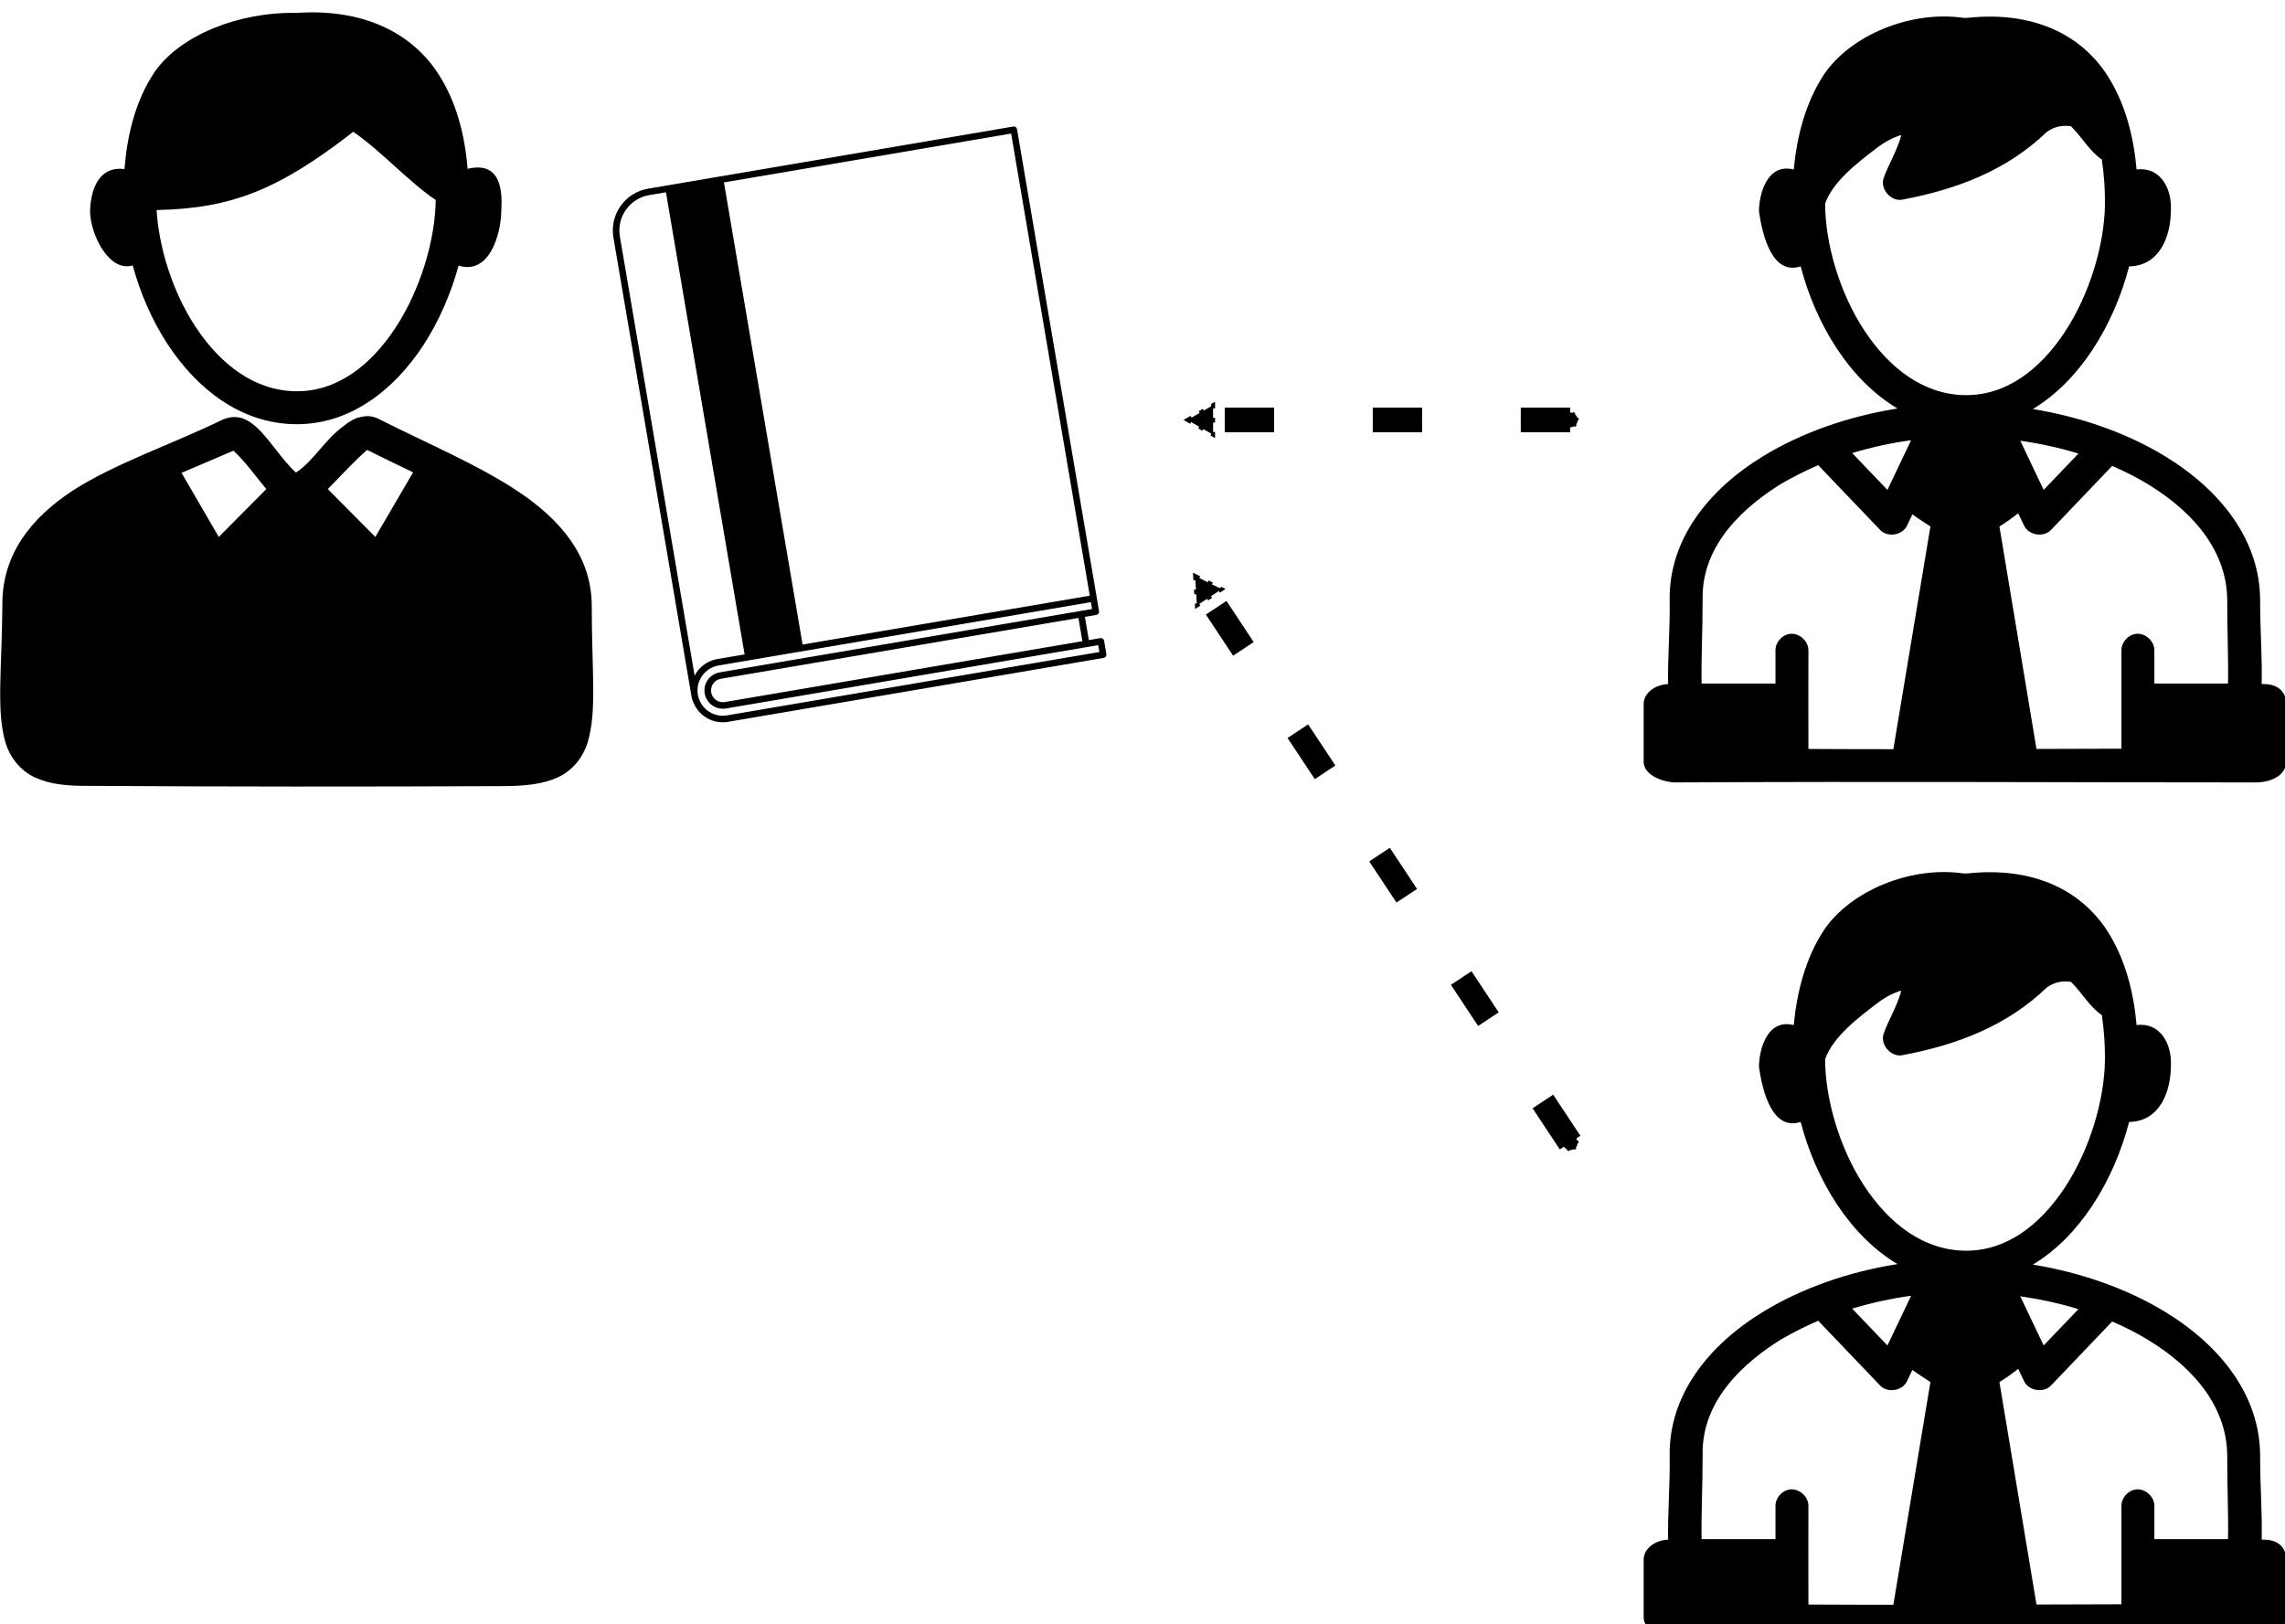 <?xml version="1.0" encoding="UTF-8" standalone="no"?>
<!-- Created with Inkscape (http://www.inkscape.org/) -->

<svg
   xmlns:dc="http://purl.org/dc/elements/1.1/"
   xmlns:cc="http://creativecommons.org/ns#"
   xmlns:rdf="http://www.w3.org/1999/02/22-rdf-syntax-ns#"
   xmlns:svg="http://www.w3.org/2000/svg"
   xmlns="http://www.w3.org/2000/svg"
   xmlns:sodipodi="http://sodipodi.sourceforge.net/DTD/sodipodi-0.dtd"
   xmlns:inkscape="http://www.inkscape.org/namespaces/inkscape"
   width="73.514mm"
   height="52.267mm"
   viewBox="0 0 73.514 52.267"
   version="1.1"
   id="svg8"
   inkscape:export-filename="/home/jer/projects/talks/learn-you-some-rust/intro/media/book-owner.png"
   inkscape:export-xdpi="95.998398"
   inkscape:export-ydpi="95.998398"
   sodipodi:docname="book-shared2.svg"
   inkscape:version="0.92.1 r">
  <defs
     id="defs2">
    <marker
       inkscape:isstock="true"
       style="overflow:visible"
       id="marker5574"
       refX="0"
       refY="0"
       orient="auto"
       inkscape:stockid="TriangleOutM">
      <path
         transform="scale(0.4)"
         style="fill:#000000;fill-opacity:1;fill-rule:evenodd;stroke:#000000;stroke-width:1pt;stroke-opacity:1"
         d="M 5.77,0 -2.88,5 V -5 Z"
         id="path5572"
         inkscape:connector-curvature="0" />
    </marker>
    <marker
       inkscape:isstock="true"
       style="overflow:visible"
       id="marker5528"
       refX="0"
       refY="0"
       orient="auto"
       inkscape:stockid="DotS">
      <path
         transform="matrix(0.2,0,0,0.2,1.48,0.2)"
         style="fill:#000000;fill-opacity:1;fill-rule:evenodd;stroke:#000000;stroke-width:1pt;stroke-opacity:1"
         d="m -2.5,-1 c 0,2.76 -2.24,5 -5,5 -2.76,0 -5,-2.24 -5,-5 0,-2.76 2.24,-5 5,-5 2.76,0 5,2.24 5,5 z"
         id="path5526"
         inkscape:connector-curvature="0" />
    </marker>
    <marker
       inkscape:stockid="DotS"
       orient="auto"
       refY="0"
       refX="0"
       id="DotS"
       style="overflow:visible"
       inkscape:isstock="true"
       inkscape:collect="always">
      <path
         id="path5128"
         d="m -2.5,-1 c 0,2.76 -2.24,5 -5,5 -2.76,0 -5,-2.24 -5,-5 0,-2.76 2.24,-5 5,-5 2.76,0 5,2.24 5,5 z"
         style="fill:#000000;fill-opacity:1;fill-rule:evenodd;stroke:#000000;stroke-width:1pt;stroke-opacity:1"
         transform="matrix(0.2,0,0,0.2,1.48,0.2)"
         inkscape:connector-curvature="0" />
    </marker>
    <marker
       inkscape:stockid="TriangleOutM"
       orient="auto"
       refY="0"
       refX="0"
       id="TriangleOutM"
       style="overflow:visible"
       inkscape:isstock="true"
       inkscape:collect="always">
      <path
         id="path5206"
         d="M 5.77,0 -2.88,5 V -5 Z"
         style="fill:#000000;fill-opacity:1;fill-rule:evenodd;stroke:#000000;stroke-width:1pt;stroke-opacity:1"
         transform="scale(0.4)"
         inkscape:connector-curvature="0" />
    </marker>
    <marker
       inkscape:stockid="Arrow1Mend"
       orient="auto"
       refY="0"
       refX="0"
       id="Arrow1Mend"
       style="overflow:visible"
       inkscape:isstock="true">
      <path
         id="path5070"
         d="M 0,0 5,-5 -12.5,0 5,5 Z"
         style="fill:#000000;fill-opacity:1;fill-rule:evenodd;stroke:#000000;stroke-width:1pt;stroke-opacity:1"
         transform="matrix(-0.4,0,0,-0.4,-4,0)"
         inkscape:connector-curvature="0" />
    </marker>
    <marker
       inkscape:stockid="Arrow2Lend"
       orient="auto"
       refY="0"
       refX="0"
       id="Arrow2Lend"
       style="overflow:visible"
       inkscape:isstock="true">
      <path
         id="path5082"
         style="fill:#000000;fill-opacity:1;fill-rule:evenodd;stroke:#000000;stroke-width:0.625;stroke-linejoin:round;stroke-opacity:1"
         d="M 8.719,4.034 -2.207,0.016 8.719,-4.002 c -1.745,2.372 -1.735,5.617 -6e-7,8.035 z"
         transform="matrix(-1.1,0,0,-1.1,-1.1,0)"
         inkscape:connector-curvature="0" />
    </marker>
    <marker
       inkscape:stockid="Arrow1Lstart"
       orient="auto"
       refY="0"
       refX="0"
       id="Arrow1Lstart"
       style="overflow:visible"
       inkscape:isstock="true">
      <path
         id="path5061"
         d="M 0,0 5,-5 -12.5,0 5,5 Z"
         style="fill:#000000;fill-opacity:1;fill-rule:evenodd;stroke:#000000;stroke-width:1pt;stroke-opacity:1"
         transform="matrix(0.8,0,0,0.8,10,0)"
         inkscape:connector-curvature="0" />
    </marker>
  </defs>
  <sodipodi:namedview
     id="base"
     pagecolor="#ffffff"
     bordercolor="#666666"
     borderopacity="1.0"
     inkscape:pageopacity="0.0"
     inkscape:pageshadow="2"
     inkscape:zoom="1.979899"
     inkscape:cx="36.930478"
     inkscape:cy="80.669896"
     inkscape:document-units="mm"
     inkscape:current-layer="layer1"
     showgrid="false"
     fit-margin-top="0"
     fit-margin-left="0"
     fit-margin-right="0"
     fit-margin-bottom="0"
     inkscape:window-width="1918"
     inkscape:window-height="1042"
     inkscape:window-x="0"
     inkscape:window-y="18"
     inkscape:window-maximized="0" />
  <g
     inkscape:label="Layer 1"
     inkscape:groupmode="layer"
     id="layer1"
     transform="translate(-19.148,-73.491)">
    <g
       id="g3987"
       transform="matrix(0.213,0,0,0.213,36.154,76.496)">
      <path
         style="fill:none"
         inkscape:connector-curvature="0"
         d="m 28.528,85.446 4.101,-0.698 -11.88,-69.811 -2.53,0.43 c -1.426,0.242 -2.671,1.026 -3.509,2.206 -0.836,1.179 -1.164,2.615 -0.92,4.04 l 11.294,66.366 c 0.102,-0.195 0.199,-0.391 0.328,-0.573 0.742,-1.048 1.85,-1.745 3.116,-1.96 z"
         id="path3977" />
      <path
         style="fill:none"
         inkscape:connector-curvature="0"
         d="m 84.303,83.643 c -10e-4,0 -10e-4,0 -0.002,0.001 L 29.8,92.919 c -0.156,0.026 -0.311,0.039 -0.465,0.039 -0.018,0 -0.035,-0.004 -0.053,-0.005 -0.077,-0.001 -0.152,-0.013 -0.228,-0.02 -0.098,-0.01 -0.195,-0.02 -0.29,-0.039 -0.079,-0.017 -0.155,-0.04 -0.232,-0.063 -0.088,-0.026 -0.174,-0.054 -0.258,-0.089 -0.073,-0.03 -0.143,-0.065 -0.213,-0.101 -0.082,-0.042 -0.16,-0.088 -0.237,-0.138 -0.064,-0.042 -0.125,-0.084 -0.185,-0.131 -0.076,-0.059 -0.146,-0.122 -0.216,-0.189 -0.052,-0.05 -0.103,-0.098 -0.151,-0.152 -0.068,-0.076 -0.129,-0.159 -0.188,-0.243 -0.038,-0.054 -0.079,-0.105 -0.114,-0.162 -0.06,-0.099 -0.109,-0.204 -0.156,-0.311 -0.023,-0.051 -0.051,-0.099 -0.07,-0.151 -0.061,-0.163 -0.11,-0.333 -0.14,-0.51 -0.124,-0.728 0.043,-1.462 0.472,-2.066 0.428,-0.604 1.064,-1.004 1.793,-1.128 l 56.238,-9.57 -0.158,-0.928 c 0,-0.001 -0.001,-0.002 -0.001,-0.003 L 84.93,76.853 38.558,84.745 c -0.028,0.006 -0.056,0.009 -0.084,0.014 l -9.78,1.664 c -1.006,0.171 -1.886,0.723 -2.476,1.557 -0.589,0.831 -0.821,1.842 -0.65,2.847 l 10e-4,0.008 c 0.353,2.053 2.294,3.491 4.407,3.122 l 56.237,-9.57 -0.177,-1.037 z"
         id="path3979" />
      <polygon
         style="fill:none"
         points="81.613,57.353 81.612,57.35 76.835,29.275 76.835,29.274 72.885,6.066 29.507,13.447 41.386,83.258 84.765,75.876 "
         id="polygon3981" />
      <path
         style="fill:none"
         inkscape:connector-curvature="0"
         d="m 27.884,89.16 c -0.275,0.388 -0.383,0.86 -0.303,1.327 0.019,0.114 0.051,0.223 0.09,0.329 0.012,0.032 0.029,0.061 0.043,0.092 0.031,0.071 0.064,0.141 0.104,0.207 0.021,0.034 0.046,0.066 0.069,0.099 0.039,0.056 0.08,0.111 0.125,0.162 0.03,0.034 0.063,0.065 0.096,0.097 0.044,0.042 0.089,0.083 0.137,0.12 0.04,0.031 0.082,0.061 0.125,0.089 0.045,0.029 0.091,0.056 0.139,0.081 0.051,0.027 0.103,0.052 0.156,0.074 0.044,0.018 0.089,0.032 0.135,0.047 0.059,0.019 0.119,0.037 0.181,0.049 0.047,0.009 0.095,0.014 0.143,0.019 0.061,0.007 0.122,0.016 0.185,0.017 0.107,0.001 0.215,-0.004 0.325,-0.023 l 54.014,-9.192 -0.597,-3.508 -54.015,9.192 c -0.468,0.075 -0.877,0.332 -1.152,0.722 z"
         id="path3983" />
      <path
         inkscape:connector-curvature="0"
         d="m 86.929,82.694 c -0.046,-0.27 -0.303,-0.45 -0.571,-0.405 l -1.735,0.295 -0.597,-3.509 1.735,-0.295 c 0.269,-0.046 0.45,-0.301 0.405,-0.571 l -0.342,-2.013 c 0,-0.001 -0.001,-0.002 -0.001,-0.003 L 73.778,5.412 C 73.732,5.142 73.472,4.962 73.207,5.007 l -44.353,7.547 c 0,0 0,0 -10e-4,0 l -1.172,0.2 -9.629,1.638 c -1.686,0.287 -3.159,1.214 -4.149,2.609 -0.989,1.396 -1.376,3.093 -1.089,4.779 l 3.041,17.872 c 0,0 0,0 0,0 l 4.777,28.075 c 0,10e-4 10e-4,0.002 10e-4,0.003 l 3.958,23.261 c 0,0.001 0,0.003 0,0.004 0,0.002 10e-4,0.003 10e-4,0.005 l 0.072,0.424 c 0.014,0.079 0.049,0.145 0.094,0.205 0.621,1.983 2.443,3.37 4.57,3.37 0.27,0 0.544,-0.023 0.812,-0.069 l 56.725,-9.654 c 0.129,-0.022 0.244,-0.095 0.321,-0.202 0.075,-0.107 0.106,-0.24 0.084,-0.369 z M 72.885,6.066 76.834,29.275 c 0,0 0,0.001 0,0.001 l 4.777,28.075 c 0,10e-4 10e-4,0.002 10e-4,0.003 L 84.764,75.877 41.386,83.259 29.507,13.447 Z M 25.083,87.979 13.789,21.613 c -0.243,-1.426 0.084,-2.861 0.92,-4.04 0.837,-1.18 2.083,-1.964 3.509,-2.206 l 2.53,-0.43 11.88,69.811 -4.101,0.698 c -1.266,0.215 -2.374,0.912 -3.117,1.96 -0.128,0.182 -0.225,0.379 -0.327,0.573 z m 4.893,5.977 c -2.113,0.369 -4.054,-1.069 -4.407,-3.122 l -10e-4,-0.008 c -0.17,-1.005 0.061,-2.015 0.65,-2.847 0.59,-0.834 1.47,-1.386 2.476,-1.557 l 9.78,-1.664 c 0.028,-0.005 0.056,-0.008 0.084,-0.014 l 46.372,-7.892 0.018,0.106 c 0,0.001 0.001,0.002 0.001,0.003 l 0.158,0.928 -56.238,9.57 c -0.728,0.124 -1.365,0.524 -1.793,1.128 -0.429,0.604 -0.596,1.338 -0.472,2.066 0.03,0.177 0.079,0.347 0.14,0.51 0.02,0.053 0.048,0.1 0.07,0.151 0.048,0.107 0.096,0.212 0.156,0.311 0.035,0.057 0.075,0.108 0.114,0.162 0.06,0.084 0.12,0.167 0.188,0.243 0.048,0.054 0.099,0.102 0.151,0.152 0.069,0.066 0.14,0.13 0.216,0.189 0.06,0.047 0.122,0.089 0.185,0.131 0.077,0.05 0.155,0.096 0.237,0.138 0.07,0.036 0.14,0.07 0.213,0.101 0.084,0.035 0.17,0.063 0.258,0.089 0.077,0.023 0.152,0.047 0.232,0.063 0.095,0.02 0.192,0.029 0.29,0.039 0.076,0.008 0.15,0.019 0.228,0.02 0.018,0 0.035,0.005 0.053,0.005 0.154,0 0.308,-0.013 0.465,-0.039 l 54.502,-9.275 c 10e-4,0 10e-4,0 0.002,-0.001 l 1.733,-0.295 0.177,1.037 z M 83.648,82.751 29.634,91.943 c -0.11,0.019 -0.218,0.024 -0.325,0.023 C 29.246,91.965 29.185,91.957 29.124,91.949 29.076,91.943 29.028,91.939 28.981,91.93 28.919,91.918 28.859,91.899 28.8,91.881 28.755,91.867 28.709,91.852 28.665,91.834 28.611,91.812 28.56,91.787 28.509,91.76 28.462,91.735 28.415,91.708 28.37,91.679 28.327,91.651 28.285,91.622 28.245,91.59 28.197,91.553 28.152,91.512 28.108,91.47 28.075,91.439 28.042,91.407 28.012,91.373 27.967,91.322 27.926,91.267 27.887,91.211 27.864,91.178 27.839,91.147 27.818,91.112 27.778,91.047 27.746,90.976 27.714,90.905 27.7,90.874 27.683,90.845 27.671,90.813 27.632,90.708 27.6,90.599 27.581,90.484 c -0.08,-0.467 0.028,-0.939 0.303,-1.327 0.275,-0.389 0.685,-0.646 1.152,-0.725 L 83.051,79.24 Z"
         id="path3985" />
    </g>
    <g
       transform="matrix(0.265,0,0,0.265,15.444,-179.282)"
       id="g4088">
      <path
         inkscape:connector-curvature="0"
         style="color:#000000;display:inline;overflow:visible;visibility:visible;fill:#000000;stroke:none;enable-background:accumulate"
         d="m 32.739,962.608 c -2.373,3.547 -3.327,7.775 -3.651,11.783 -2.816,-0.377 -4.057,1.956 -4.181,5.095 0.064,3.037 2.408,7.468 5.18,6.595 0.911,3.347 2.333,6.678 4.275,9.626 3.522,5.348 8.832,9.583 15.478,9.658 6.637,0.074 11.957,-4.154 15.478,-9.502 1.965,-2.985 3.401,-6.361 4.338,-9.752 3.764,1.17 5.155,-3.889 5.18,-6.626 0.125,-2.138 0.125,-6.139 -4.088,-5.126 -0.326,-4.013 -1.332,-8.199 -3.682,-11.721 -3.076,-4.608 -8.688,-7.74 -16.976,-7.22 -0.112,0.007 -0.199,-0.008 -0.312,0 -6.772,-0.075 -13.879,2.658 -17.038,7.189 z m 24.122,7.251 c 3.487,2.414 6.82,6.154 10.017,8.283 -0.061,4.833 -1.853,10.906 -4.899,15.534 -3.046,4.628 -7.141,7.744 -12.076,7.689 -4.987,-0.056 -9.154,-3.217 -12.201,-7.845 -2.776,-4.216 -4.435,-9.591 -4.712,-14.158 9.135,-0.172 14.922,-2.531 23.872,-9.501 z m 0.499,34.724 c -0.64,0.244 -1.142,0.589 -1.623,0.969 -2.406,1.758 -3.677,4.283 -5.835,5.688 -1.787,-1.662 -3.185,-4.041 -4.774,-5.501 -0.44,-0.391 -0.916,-0.771 -1.56,-1.031 -0.613,-0.248 -1.526,-0.322 -2.34,0.031 v -0.031 c -6.276,3.07 -13.236,5.374 -18.474,8.751 -4.982,3.278 -8.542,7.738 -8.488,13.815 2e-4,0.022 -3e-4,0.041 0,0.062 -0.072,7.897 -0.731,12.8 0.343,16.565 0.539,1.889 1.829,3.541 3.651,4.376 1.807,0.827 3.946,1.033 6.74,1 16.604,0.105 33.225,0.109 49.835,0.031 h 0.031 c 2.836,0 5.019,-0.229 6.834,-1.063 1.822,-0.837 3.101,-2.468 3.651,-4.344 1.099,-3.753 0.468,-8.601 0.468,-16.471 0,-6.103 -3.884,-10.512 -8.862,-13.846 -4.979,-3.334 -11.225,-5.919 -17.101,-8.908 -0.931,-0.419 -1.568,-0.313 -2.496,-0.094 z m 1.186,3.907 c 1.878,0.946 3.748,1.831 5.586,2.719 l -4.587,7.845 -5.773,-5.813 c 1.709,-1.716 3.229,-3.425 4.774,-4.751 z m -16.227,0.094 c 1.475,1.347 2.827,3.292 3.994,4.657 l -5.773,5.813 -4.525,-7.782 c 2.025,-0.87 4.117,-1.755 6.303,-2.688 z"
         marker="none"
         visibility="visible"
         display="inline"
         overflow="visible"
         id="path4086" />
    </g>
    <g
       transform="matrix(0.265,0,0,0.265,69.114,-179.282)"
       id="g4161">
      <path
         inkscape:connector-curvature="0"
         d="m 32.906,962.876 c -2.299,3.483 -3.313,7.639 -3.688,11.569 -3.155,-0.818 -4.217,2.853 -4.219,5.097 0.427,2.976 1.63,7.783 5.062,6.66 0.904,3.481 2.382,6.944 4.406,10.006 1.934,2.926 4.408,5.499 7.344,7.254 -5.964,0.944 -11.595,2.925 -16.25,5.753 -6.714,4.079 -11.488,10.152 -11.406,17.447 0.061,3.514 -0.255,7.143 -0.188,10.256 -1.529,0.07 -2.936,1.014 -2.969,2.408 v 7.035 c 0,1.488 2.004,2.39 3.688,2.501 26.481,-0.133 45.758,0 70.625,0 1.748,-0.01 3.647,-0.759 3.688,-2.501 v -7.035 c 0,-1.482 -1,-2.483 -2.969,-2.408 0.082,-3.021 -0.188,-6.388 -0.188,-10.131 0,-7.364 -4.819,-13.439 -11.562,-17.541 -4.603,-2.8 -10.156,-4.757 -16.031,-5.722 2.882,-1.728 5.313,-4.277 7.219,-7.16 2.053,-3.106 3.549,-6.628 4.469,-10.162 3.754,-0.056 5.035,-3.726 5.062,-6.66 0.199,-2.88 -1.362,-5.481 -4.156,-5.097 -0.35,-3.939 -1.348,-8.06 -3.625,-11.538 -3.057,-4.67 -8.701,-7.757 -16.906,-6.879 -0.181,-0.023 -0.322,0.019 -0.5,0 -6.324,-0.918 -13.625,2.04 -16.906,6.848 z M 62.875,969.192 c 1.298,1.268 2.314,3.087 3.75,4.034 0.268,1.846 0.397,3.713 0.375,5.472 -0.061,4.819 -1.825,10.862 -4.875,15.477 -3.05,4.616 -7.149,7.716 -12.094,7.661 -4.996,-0.056 -9.168,-3.202 -12.219,-7.817 -3.051,-4.615 -4.781,-10.641 -4.781,-15.446 0.969,-2.764 4.169,-5.135 6.281,-6.754 1.052,-0.793 2.01,-1.291 2.969,-1.563 -0.496,1.889 -1.634,3.712 -2.156,5.253 -0.43,1.308 0.895,2.836 2.25,2.595 6.778,-1.272 12.76,-3.605 17.562,-8.223 0.982,-0.716 2.018,-0.828 2.938,-0.688 z m -19.406,38.115 -2.875,6.035 -4.281,-4.471 c 2.287,-0.693 4.697,-1.225 7.156,-1.563 z m 13.25,0.062 c 2.423,0.354 4.809,0.866 7.062,1.563 l -4.219,4.409 z m -24.531,2.97 7.531,7.879 c 0.894,0.93 2.699,0.635 3.25,-0.532 l 0.656,-1.376 c 0.689,0.513 1.455,0.985 2.188,1.47 l -4.5,27.047 c -3.883,0 -7.178,-0.014 -10.312,-0.031 -0.022,-4.013 0,-7.932 0,-11.944 0.024,-1.135 -1.091,-2.157 -2.219,-2.032 -0.983,0.108 -1.803,1.043 -1.781,2.032 v 4.002 h -8.969 c -0.062,-2.782 0.125,-6.268 0.125,-10.193 -0.156,-6.829 5.308,-11.42 9.5,-14.039 1.544,-0.886 3.144,-1.694 4.531,-2.283 z m 35.688,0.094 c 1.539,0.661 3.002,1.404 4.344,2.22 5.982,3.639 9.625,8.513 9.625,14.133 -9e-5,3.893 0.16,7.331 0.094,10.068 h -8.938 v -4.002 c 0.024,-1.135 -1.091,-2.157 -2.219,-2.032 -0.983,0.108 -1.803,1.043 -1.781,2.032 -0.004,4 0,7.921 0,11.913 -3.028,0.012 -6.538,0.021 -10.312,0.031 l -4.5,-27.015 c 0.787,-0.47 1.59,-1.06 2.281,-1.595 l 0.719,1.501 c 0.551,1.166 2.356,1.462 3.25,0.531 z"
         style="color:#000000;text-indent:0;text-transform:none;direction:ltr;baseline-shift:baseline;display:inline;overflow:visible;visibility:visible;fill:#000000;fill-opacity:1;stroke:none;enable-background:accumulate"
         marker="none"
         visibility="visible"
         display="inline"
         overflow="visible"
         id="path4159" />
    </g>
    <path
       style="fill:none;fill-rule:evenodd;stroke:#000000;stroke-width:0.794;stroke-linecap:butt;stroke-linejoin:miter;stroke-miterlimit:4;stroke-dasharray:1.587, 3.175;stroke-dashoffset:0;stroke-opacity:1;marker-start:url(#DotS);marker-end:url(#TriangleOutM)"
       d="M 69.662,87.003 H 57.902"
       id="path4254"
       inkscape:connector-curvature="0" />
    <g
       id="g5510"
       transform="matrix(0.265,0,0,0.265,69.114,-151.753)">
      <path
         id="path5508"
         overflow="visible"
         display="inline"
         visibility="visible"
         marker="none"
         style="color:#000000;text-indent:0;text-transform:none;direction:ltr;baseline-shift:baseline;display:inline;overflow:visible;visibility:visible;fill:#000000;fill-opacity:1;stroke:none;enable-background:accumulate"
         d="m 32.906,962.876 c -2.299,3.483 -3.313,7.639 -3.688,11.569 -3.155,-0.818 -4.217,2.853 -4.219,5.097 0.427,2.976 1.63,7.783 5.062,6.66 0.904,3.481 2.382,6.944 4.406,10.006 1.934,2.926 4.408,5.499 7.344,7.254 -5.964,0.944 -11.595,2.925 -16.25,5.753 -6.714,4.079 -11.488,10.152 -11.406,17.447 0.061,3.514 -0.255,7.143 -0.188,10.256 -1.529,0.07 -2.936,1.014 -2.969,2.408 v 7.035 c 0,1.488 2.004,2.39 3.688,2.501 26.481,-0.133 45.758,0 70.625,0 1.748,-0.01 3.647,-0.759 3.688,-2.501 v -7.035 c 0,-1.482 -1,-2.483 -2.969,-2.408 0.082,-3.021 -0.188,-6.388 -0.188,-10.131 0,-7.364 -4.819,-13.439 -11.562,-17.541 -4.603,-2.8 -10.156,-4.757 -16.031,-5.722 2.882,-1.728 5.313,-4.277 7.219,-7.16 2.053,-3.106 3.549,-6.628 4.469,-10.162 3.754,-0.056 5.035,-3.726 5.062,-6.66 0.199,-2.88 -1.362,-5.481 -4.156,-5.097 -0.35,-3.939 -1.348,-8.06 -3.625,-11.538 -3.057,-4.67 -8.701,-7.757 -16.906,-6.879 -0.181,-0.023 -0.322,0.019 -0.5,0 -6.324,-0.918 -13.625,2.04 -16.906,6.848 z M 62.875,969.192 c 1.298,1.268 2.314,3.087 3.75,4.034 0.268,1.846 0.397,3.713 0.375,5.472 -0.061,4.819 -1.825,10.862 -4.875,15.477 -3.05,4.616 -7.149,7.716 -12.094,7.661 -4.996,-0.056 -9.168,-3.202 -12.219,-7.817 -3.051,-4.615 -4.781,-10.641 -4.781,-15.446 0.969,-2.764 4.169,-5.135 6.281,-6.754 1.052,-0.793 2.01,-1.291 2.969,-1.563 -0.496,1.889 -1.634,3.712 -2.156,5.253 -0.43,1.308 0.895,2.836 2.25,2.595 6.778,-1.272 12.76,-3.605 17.562,-8.223 0.982,-0.716 2.018,-0.828 2.938,-0.688 z m -19.406,38.115 -2.875,6.035 -4.281,-4.471 c 2.287,-0.693 4.697,-1.225 7.156,-1.563 z m 13.25,0.062 c 2.423,0.354 4.809,0.866 7.062,1.563 l -4.219,4.409 z m -24.531,2.97 7.531,7.879 c 0.894,0.93 2.699,0.635 3.25,-0.532 l 0.656,-1.376 c 0.689,0.513 1.455,0.985 2.188,1.47 l -4.5,27.047 c -3.883,0 -7.178,-0.014 -10.312,-0.031 -0.022,-4.013 0,-7.932 0,-11.944 0.024,-1.135 -1.091,-2.157 -2.219,-2.032 -0.983,0.108 -1.803,1.043 -1.781,2.032 v 4.002 h -8.969 c -0.062,-2.782 0.125,-6.268 0.125,-10.193 -0.156,-6.829 5.308,-11.42 9.5,-14.039 1.544,-0.886 3.144,-1.694 4.531,-2.283 z m 35.688,0.094 c 1.539,0.661 3.002,1.404 4.344,2.22 5.982,3.639 9.625,8.513 9.625,14.133 -9e-5,3.893 0.16,7.331 0.094,10.068 h -8.938 v -4.002 c 0.024,-1.135 -1.091,-2.157 -2.219,-2.032 -0.983,0.108 -1.803,1.043 -1.781,2.032 -0.004,4 0,7.921 0,11.913 -3.028,0.012 -6.538,0.021 -10.312,0.031 l -4.5,-27.015 c 0.787,-0.47 1.59,-1.06 2.281,-1.595 l 0.719,1.501 c 0.551,1.166 2.356,1.462 3.25,0.531 z"
         inkscape:connector-curvature="0" />
    </g>
    <path
       inkscape:connector-curvature="0"
       id="path5524"
       d="M 69.662,110.255 57.902,92.482"
       style="fill:none;fill-rule:evenodd;stroke:#000000;stroke-width:0.794;stroke-linecap:butt;stroke-linejoin:miter;stroke-miterlimit:4;stroke-dasharray:1.587, 3.175;stroke-dashoffset:0;stroke-opacity:1;marker-start:url(#marker5528);marker-end:url(#marker5574)"
       sodipodi:nodetypes="cc" />
  </g>
</svg>
